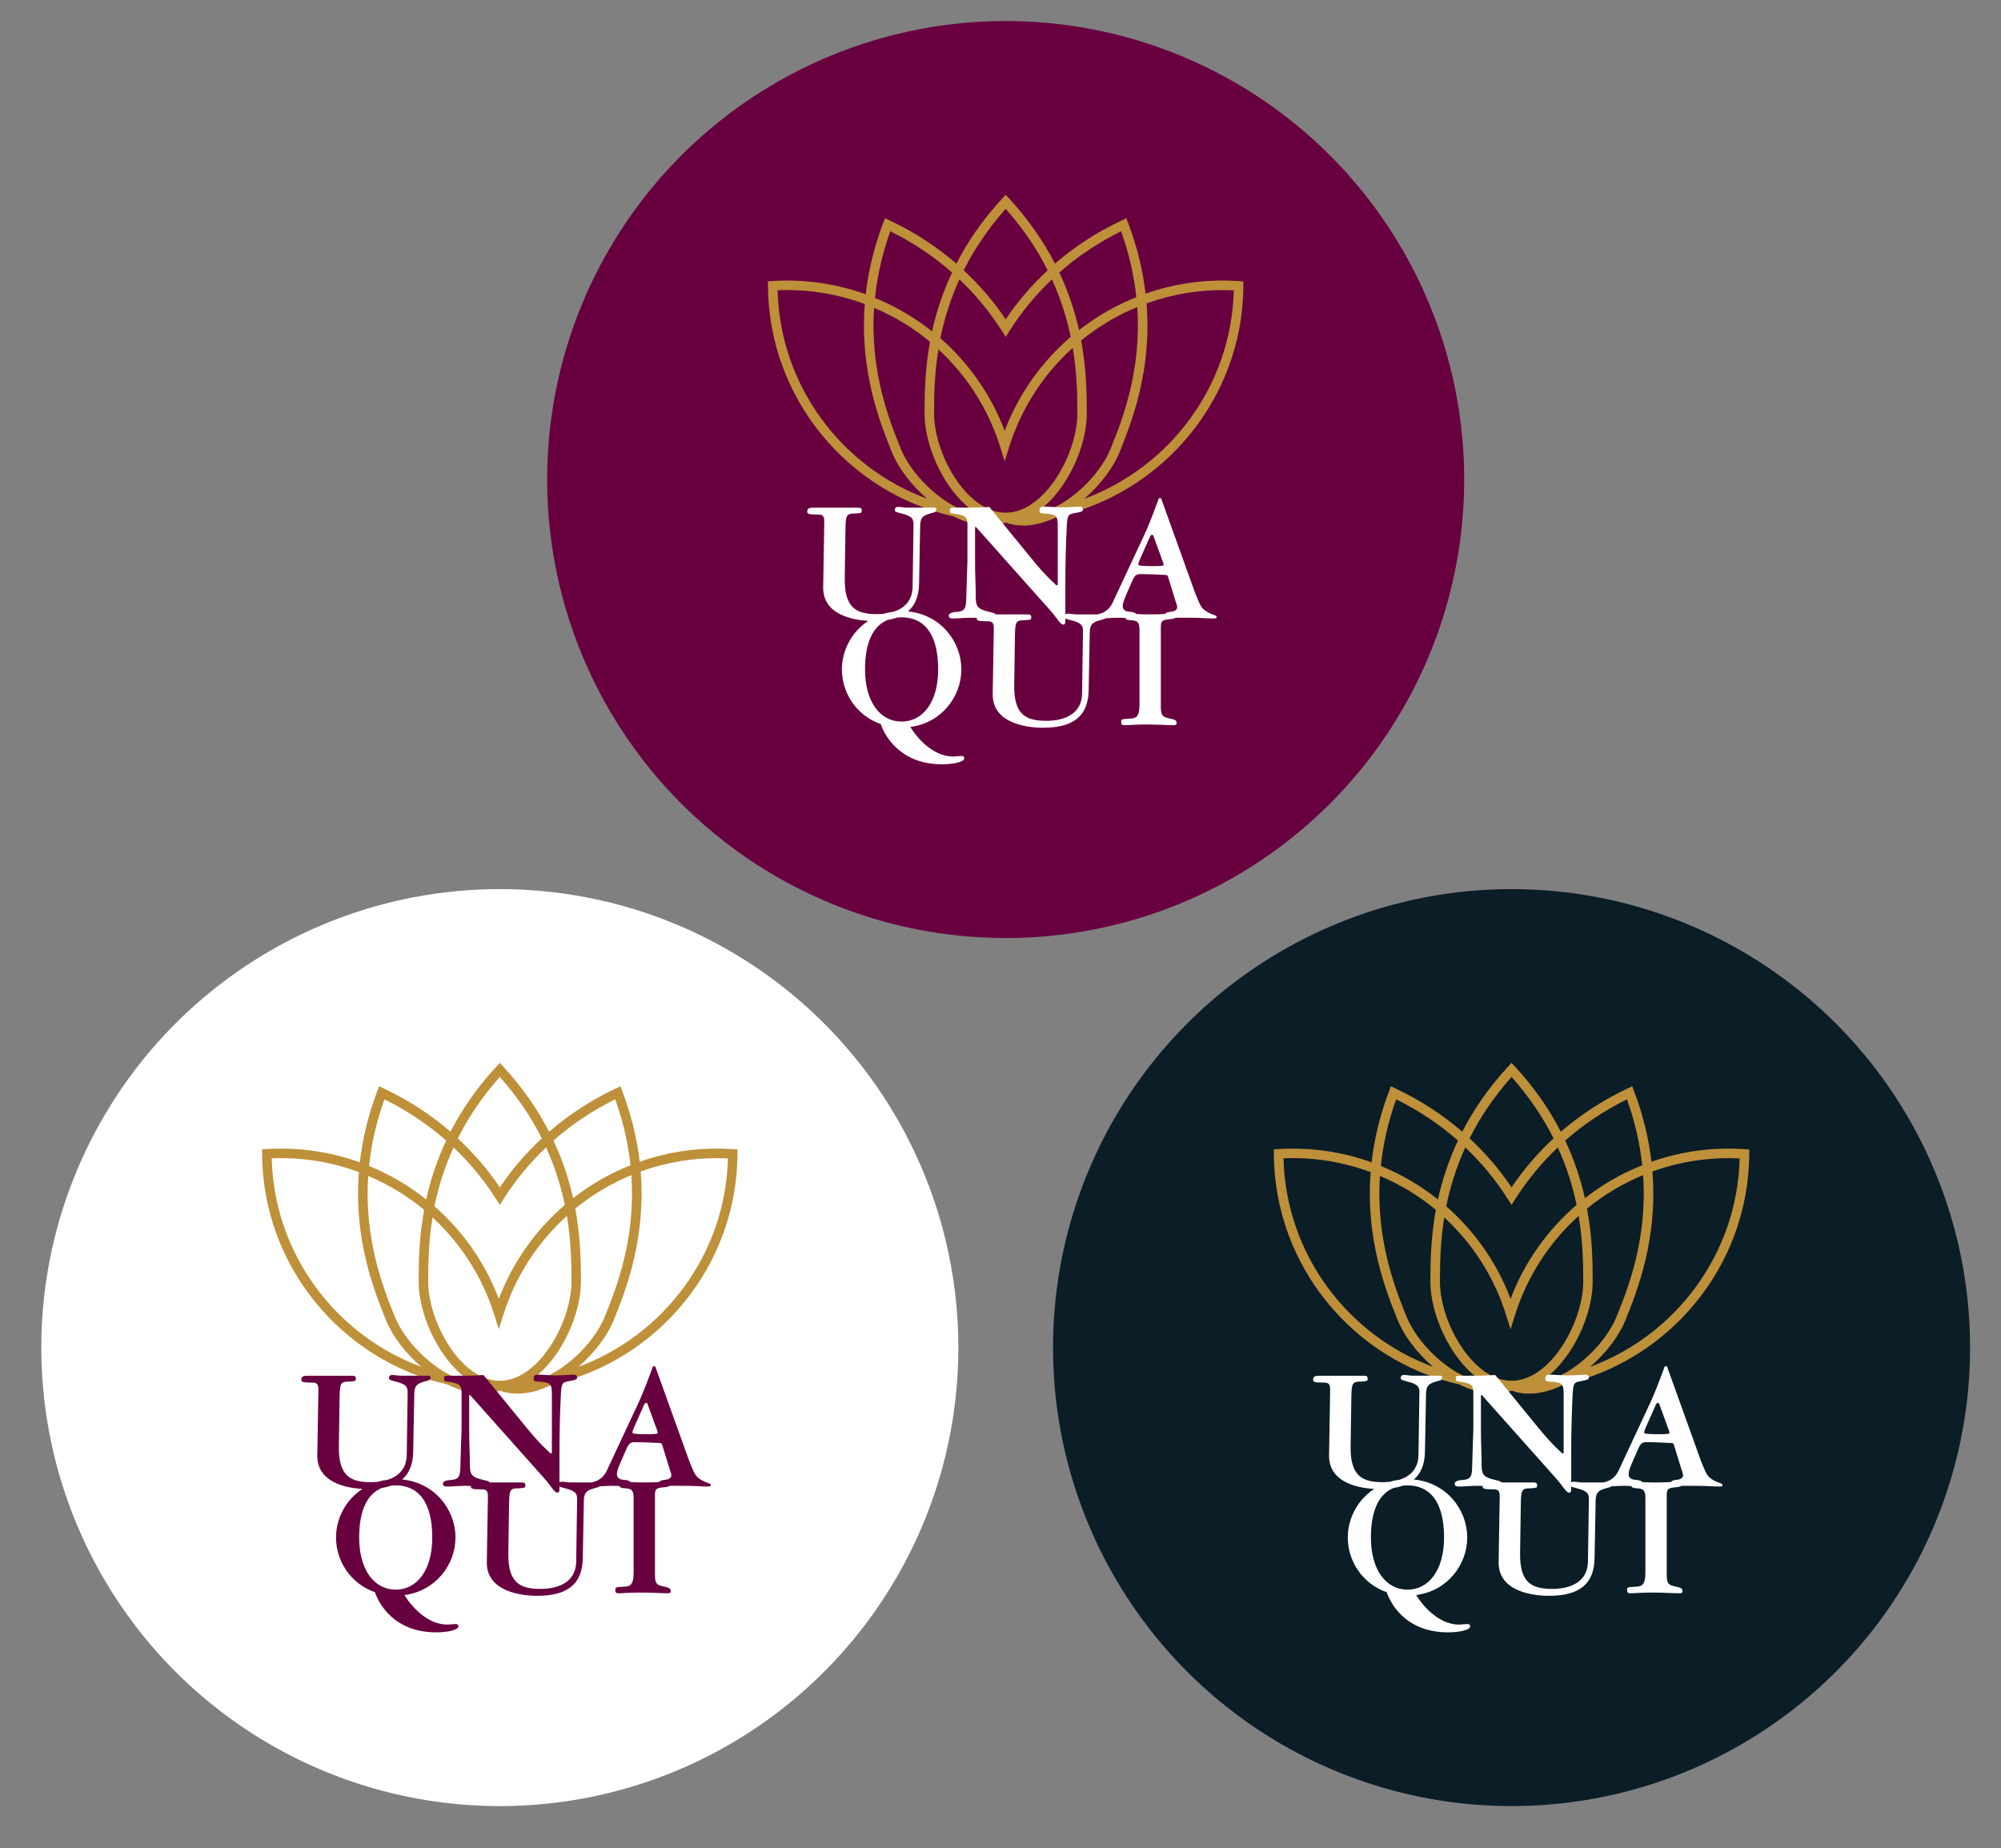 <?xml version="1.0" encoding="utf-8"?>
<!-- Generator: Adobe Illustrator 24.3.0, SVG Export Plug-In . SVG Version: 6.00 Build 0)  -->
<svg version="1.1" id="Layer_1" xmlns="http://www.w3.org/2000/svg" xmlns:xlink="http://www.w3.org/1999/xlink" x="0px" y="0px"
	 viewBox="0 0 668.44 617.46" style="enable-background:new 0 0 668.44 617.46;" xml:space="preserve">
<rect x="0" y="0" width="668.44" height="617.46" fill="#808080" stroke="none"/>
<style type="text/css">
	.st0{fill:#680040;}
	.st1{fill:#BE9039;}
	.st2{fill:#FFFFFF;}
	.st3{fill:#0B1D27;}
</style>
<g>
	<circle class="st0" cx="335.95" cy="160.2" r="153.17"/>
	<g>
		<g>
			<g>
				<path class="st1" d="M318.49,172.51c6.29,3.14,12.34,3.91,17.47,2.08c1.85,0.66,3.83,0.99,5.89,0.99c3.67,0,7.63-1.05,11.68-3.1
					c35.16-8.01,61.62-39.48,61.82-76.98l0.01-1.49l-1.49-0.1c-9.38-0.66-18.71,0.37-27.74,3.07c-1.17,0.35-2.31,0.74-3.45,1.14
					c-0.86-7.38-2.65-15.26-5.81-23.62l-0.61-1.61l-1.56,0.74c-8.26,3.91-15.69,8.75-22.28,14.45c-3.68-7.15-8.62-14.49-15.3-21.74
					l-1.17-1.27l-1.17,1.27c-6.68,7.24-11.62,14.58-15.3,21.73c-6.59-5.69-14.02-10.53-22.28-14.44l-1.56-0.74l-0.61,1.61
					c-3.19,8.43-4.98,16.38-5.84,23.8c-9.74-3.49-20.3-5.1-31.16-4.42l-1.5,0.09l0.01,1.5
					C256.74,133.04,283.26,164.55,318.49,172.51z M336.2,171.28l-0.25-0.1l-0.25,0.1c-13.09-0.25-23.67-20.03-23.67-32.97
					c0-5.31,0.02-12.83,1.44-21.6c9.35,8.63,16.6,19.69,20.63,32.53l1.52,4.82l1.52-4.82c4.07-12.92,11.48-24.25,21.22-33.04
					c1.5,8.99,1.53,16.71,1.53,22.11C359.88,151.25,349.29,171.02,336.2,171.28z M383.01,101.37c1.33-0.48,2.67-0.93,4.04-1.34
					c8.19-2.44,16.62-3.45,25.11-3.03c-0.8,31.95-21.43,59.1-49.96,69.63c5.28-4.54,9.64-10.23,11.84-15.68
					C377.91,141.28,384.85,123.96,383.01,101.37z M371.07,149.75c-2.52,6.26-8.19,12.94-14.79,17.43c-1.33,0.9-2.66,1.65-3.98,2.32
					c-1.69,0.37-3.4,0.71-5.14,0.96c9.54-6.99,15.89-21.66,15.89-32.17c0-5.92-0.03-14.51-1.89-24.53
					c5.62-4.59,11.91-8.37,18.73-11.18C381.4,124.03,374.8,140.5,371.07,149.75z M374.5,77.26c2.8,7.78,4.36,15.13,5.1,22.02
					c-6.94,2.76-13.38,6.48-19.15,11c-1.35-6.05-3.43-12.54-6.58-19.24C359.98,85.65,366.86,81.04,374.5,77.26z M335.95,69.78
					c6.11,6.85,10.64,13.77,14.03,20.52c-5.26,4.88-9.97,10.32-14.03,16.37c-4.06-6.05-8.77-11.49-14.03-16.37
					C325.31,83.55,329.84,76.63,335.95,69.78z M320.5,93.33c5.35,5.08,10.09,10.76,14.11,17.1l1.34,2.11l1.34-2.11
					c4.03-6.34,8.77-12.02,14.11-17.1c3.06,6.71,5.03,13.2,6.27,19.21c-9.73,8.36-17.38,19.08-22.05,31.36
					c-4.63-12.21-12.11-22.7-21.49-30.92C315.37,106.86,317.37,100.21,320.5,93.33z M297.41,77.26c7.64,3.78,14.52,8.39,20.63,13.78
					c-3.22,6.86-5.33,13.49-6.68,19.66c-5.78-4.61-12.2-8.37-19.08-11.17C293.01,92.57,294.58,85.13,297.41,77.26z M292,102.84
					c6.75,2.86,13.06,6.66,18.67,11.34c-1.79,9.84-1.82,18.29-1.82,24.12c0,10.5,6.35,25.18,15.89,32.17
					c-1.73-0.26-3.44-0.59-5.13-0.96c-1.32-0.67-2.65-1.42-3.98-2.33c-6.6-4.49-12.26-11.16-14.79-17.43
					C297.12,140.54,290.56,124.15,292,102.84z M288.89,101.58c-1.78,22.49,5.12,39.74,9,49.36c2.2,5.45,6.56,11.15,11.84,15.68
					c-28.55-10.52-49.18-37.69-49.97-69.65C269.92,96.53,279.78,98.19,288.89,101.58z"/>
			</g>
		</g>
		<g>
			<path class="st2" d="M403.28,204.43c-1.99-1.21-2.24-1.87-4.05-6.35l-11.37-31.63h-0.73c-1.39,3.69-2.84,7.92-5.2,12.94
				l-10.34,22.13c-0.54,1.15-1.45,2.18-2.66,2.9c-0.79,0.47-1.62,0.64-2.24,0.83h-7.1c-0.97,0-2.06-0.24-2.9-0.24
				c-0.38,0-0.64,0.08-0.81,0.21v-9.8c0-6.95,0.18-13.79,0.48-19.65c0.18-3.27,0.42-3.93,2.06-4.23c3.21-0.6,3.33-0.73,3.33-1.33
				c0-0.73-0.42-0.97-1.39-0.97c-0.97,0-2.66,0.24-5.93,0.24c-1.94,0-4.23-0.24-5.62-0.24c-1.39,0-1.57,0.54-1.57,1.27
				s0.18,0.97,1.27,1.03c4.41,0.24,4.84,0.66,4.84,4.35v19.41c0,0.12-0.12,0.24-0.3,0.24c-0.12,0-0.24-0.06-0.48-0.3
				c-0.85-0.85-2.96-2.54-7.44-7.98l-14.63-17.9c-2.3,0.18-3.63,0.24-12.22,0.24c-0.85,0-0.97,0.42-0.97,0.85
				c0,0.85,0.12,0.97,0.97,1.09c4.17,0.6,4.9,1.03,4.9,3.81v12.03c0,0.73-0.36,9.86-0.42,13.18c-0.06,3.33-1.09,3.69-3.33,3.87
				c-1.75,0.12-2.48,0.6-2.48,1.27c0,0.91,0.79,0.91,1.81,0.91c1.69,0,3.27-0.24,5.81-0.24c0.59,0,1.16,0.02,1.74,0.04
				c0,0.04-0.01,0.08-0.01,0.12c0,0.73,0.06,1.03,3.81,1.03c1.63,0,1.94,0.91,1.87,2.72l-0.36,21.53
				c-0.18,10.04,11.79,11.31,16.81,11.31c10.1,0,15.06-3.87,15.24-12.46l0.36-19.29c0.06-2.72,0.85-3.45,3.45-4.17
				c1.09-0.29,1.56-0.43,1.77-0.65c1.49-0.07,2.83-0.18,4.42-0.18c0.94,0,1.69,0.04,2.31,0.09c0.12,0.47,0.54,0.69,1.77,0.73
				c2.48,0.12,2.9,0.91,2.9,3.39v24.73c0,4.6-1.39,4.66-3.45,4.78c-2.42,0.12-2.66,0.18-2.66,1.03c0,0.73,0.12,1.15,1.03,1.15
				c1.69,0,3.57-0.24,7.02-0.24c4.41,0,7.44,0.24,9.07,0.24c1.27,0,1.39-0.18,1.39-0.73c0-0.97-0.73-1.15-2-1.45
				c-2.18-0.48-3.27-0.6-3.27-3.75v-26.61c0-2.3,0.24-2.66,3.33-2.9c0.79-0.07,1.27-0.24,1.56-0.46h4.64c4.23,0,5.62,0.24,7.68,0.24
				c1.21,0,1.45-0.06,1.45-0.48C406.43,205.46,404.97,205.46,403.28,204.43z M361.77,211.36l-0.3,20.38
				c-0.12,6.77-5.87,9.07-11.91,9.07c-6.77,0-10.95-1.93-10.76-12.09l0.24-16.15c0.06-5.14,0.42-5.32,3.39-5.38
				c1.88-0.12,2.06-0.24,2.06-0.85c0-0.79-0.18-1.09-1.27-1.09h-10.54c-0.24-0.31-0.9-0.55-2.18-0.83
				c-3.81-0.85-4.54-1.81-4.54-4.78c0-3.63-0.24-7.44-0.24-12.21v-11.19c0-0.18,0.24-0.24,0.36-0.12l24.67,27.7
				c2.72,3.08,3.39,4.84,4.47,4.84c0.36,0,0.67-0.24,0.67-1.21v-0.84c0.3,0.17,0.84,0.33,1.84,0.58
				C361.59,208.16,361.83,209.12,361.77,211.36z M380.73,187.01l3.33-7.5c0.18-0.48,0.48-0.85,0.73-0.85c0.12,0,0.36,0,0.48,0.3
				l3.33,9.13c0.06,0.18,0.12,0.42,0.12,0.67c0,0.36-1.75,0.36-4.11,0.36c-2,0-4.35-0.06-4.35-0.48
				C380.24,188.16,380.48,187.62,380.73,187.01z M390.7,204.43c-0.78,0.09-1.28,0.29-1.47,0.67c-1.12,0.07-2.56,0.16-5.57,0.16
				c-1.76,0-3.05-0.09-4.11-0.15c-0.34-0.5-1.18-0.62-1.66-0.67c-1.45-0.12-2.84-0.3-2.84-2.06c0-1.39,1.69-4.84,2.78-7.38
				c0.97-2.42,1.51-3.21,3.02-3.21c4.17,0,6.17,0.24,7.68,0.24c1.33,0,1.51,0.18,1.63,0.6l2.48,8.04c0.24,0.85,0.6,1.57,0.6,2.18
				C393.24,203.94,392.09,204.31,390.7,204.43z"/>
			<path class="st2" d="M319.57,252.66c-7.56,0.85-13.48-6.47-15.48-9.8c10.34-1.33,17.05-10.04,17.05-19.23
				c0-9.43-7.05-18.33-17.83-19.37c2.39-2.04,3.63-5.1,3.71-9.28l0.36-19.29c0.06-2.72,0.85-3.45,3.45-4.17
				c1.81-0.48,1.94-0.54,1.94-1.27c0-0.24,0-0.66-0.48-0.66h-9.31c-0.97,0-2.06-0.24-2.9-0.24c-0.91,0-1.15,0.42-1.15,1.03
				c0,0.54,0.3,0.67,2.18,1.15c3.87,0.97,4.11,1.93,4.05,4.17l-0.3,20.38c-0.08,4.56-2.72,7.09-6.28,8.26
				c-1.19,0.14-2.34,0.38-3.44,0.71c-0.72,0.07-1.45,0.11-2.19,0.11c-6.77,0-10.94-1.93-10.76-12.09l0.24-16.15
				c0.06-5.14,0.42-5.32,3.39-5.38c1.87-0.12,2.06-0.24,2.06-0.85c0-0.79-0.18-1.09-1.27-1.09h-14.82c-1.09,0-2.12,0.06-2.12,1.27
				c0,0.73,0.06,1.03,3.81,1.03c1.63,0,1.94,0.91,1.87,2.72l-0.36,21.53c-0.16,9.02,9.48,10.96,15.08,11.26
				c-5.52,3.61-8.83,9.79-8.83,16.24c0,7.92,4.96,15.48,13,18.26c1.15,3.45,6.11,13.42,20.5,13.42c3.51,0,7.38-0.73,7.38-1.99
				C322.11,252.6,321.8,252.42,319.57,252.66z M288.97,223.64c0-9.52,2.97-14.65,7.55-16.54c1.16-0.19,2.23-0.45,3.19-0.79
				c0.48-0.05,0.97-0.08,1.47-0.08c7.14,0,12.21,4.96,12.21,17.42c0,10.88-5.08,17.41-12.21,17.41S288.97,234.52,288.97,223.64z"/>
		</g>
	</g>
</g>
<g>
	<g>
		<circle class="st3" cx="504.94" cy="450.2" r="153.17"/>
		<g>
			<g>
				<g>
					<path class="st1" d="M487.48,462.51c6.29,3.14,12.34,3.91,17.47,2.08c1.85,0.66,3.83,0.99,5.89,0.99
						c3.67,0,7.63-1.05,11.68-3.1c35.16-8.01,61.62-39.48,61.82-76.98l0.01-1.49l-1.49-0.1c-9.38-0.66-18.71,0.37-27.74,3.07
						c-1.17,0.35-2.31,0.74-3.45,1.14c-0.86-7.38-2.65-15.26-5.81-23.62l-0.61-1.61l-1.56,0.74c-8.26,3.91-15.69,8.75-22.28,14.45
						c-3.68-7.15-8.62-14.49-15.3-21.74l-1.17-1.27l-1.17,1.27c-6.68,7.24-11.62,14.58-15.3,21.73
						c-6.59-5.69-14.02-10.53-22.28-14.44l-1.56-0.74l-0.61,1.61c-3.19,8.43-4.98,16.38-5.84,23.8c-9.74-3.49-20.3-5.1-31.16-4.42
						l-1.5,0.09l0.01,1.5C425.73,423.04,452.25,454.55,487.48,462.51z M505.19,461.28l-0.25-0.1l-0.25,0.1
						c-13.09-0.25-23.67-20.03-23.67-32.97c0-5.31,0.02-12.83,1.44-21.6c9.35,8.63,16.6,19.69,20.63,32.53l1.52,4.82l1.52-4.82
						c4.07-12.92,11.48-24.25,21.22-33.04c1.5,8.99,1.53,16.71,1.53,22.11C528.86,441.25,518.28,461.02,505.19,461.28z
						 M551.99,391.37c1.33-0.48,2.67-0.93,4.04-1.34c8.19-2.44,16.62-3.45,25.11-3.03c-0.8,31.95-21.43,59.1-49.96,69.63
						c5.28-4.54,9.64-10.23,11.84-15.68C546.9,431.28,553.84,413.96,551.99,391.37z M540.06,439.75
						c-2.52,6.26-8.19,12.94-14.79,17.43c-1.33,0.9-2.66,1.65-3.98,2.32c-1.69,0.37-3.4,0.71-5.14,0.96
						c9.54-6.99,15.89-21.66,15.89-32.17c0-5.92-0.03-14.51-1.89-24.53c5.62-4.59,11.91-8.37,18.73-11.18
						C550.39,414.03,543.79,430.5,540.06,439.75z M543.49,367.26c2.8,7.78,4.36,15.13,5.1,22.02c-6.94,2.76-13.38,6.48-19.15,11
						c-1.35-6.05-3.43-12.54-6.58-19.24C528.96,375.65,535.85,371.04,543.49,367.26z M504.94,359.78
						c6.11,6.85,10.64,13.77,14.03,20.52c-5.26,4.88-9.97,10.32-14.03,16.37c-4.06-6.05-8.77-11.49-14.03-16.37
						C494.3,373.55,498.83,366.63,504.94,359.78z M489.49,383.33c5.35,5.08,10.09,10.76,14.11,17.1l1.34,2.11l1.34-2.11
						c4.03-6.34,8.77-12.02,14.11-17.1c3.06,6.71,5.03,13.2,6.27,19.21c-9.73,8.36-17.38,19.08-22.05,31.36
						c-4.63-12.21-12.11-22.7-21.49-30.92C484.36,396.86,486.36,390.21,489.49,383.33z M466.4,367.26
						c7.64,3.78,14.52,8.39,20.63,13.78c-3.22,6.86-5.33,13.49-6.68,19.66c-5.78-4.61-12.2-8.37-19.08-11.17
						C462,382.57,463.57,375.13,466.4,367.26z M460.98,392.84c6.75,2.86,13.06,6.66,18.67,11.34c-1.79,9.84-1.82,18.29-1.82,24.12
						c0,10.5,6.35,25.18,15.89,32.17c-1.73-0.26-3.44-0.59-5.13-0.96c-1.32-0.67-2.65-1.42-3.98-2.33
						c-6.6-4.49-12.26-11.16-14.79-17.43C466.11,430.54,459.55,414.15,460.98,392.84z M457.88,391.58
						c-1.78,22.49,5.12,39.74,9,49.36c2.2,5.45,6.56,11.15,11.84,15.68c-28.55-10.52-49.18-37.69-49.97-69.65
						C438.91,386.53,448.77,388.19,457.88,391.58z"/>
				</g>
			</g>
			<g>
				<path class="st2" d="M572.27,494.43c-1.99-1.21-2.24-1.87-4.05-6.35l-11.37-31.63h-0.73c-1.39,3.69-2.84,7.92-5.2,12.94
					l-10.34,22.13c-0.54,1.15-1.45,2.18-2.66,2.9c-0.79,0.47-1.62,0.64-2.24,0.83h-7.1c-0.97,0-2.06-0.24-2.9-0.24
					c-0.38,0-0.64,0.08-0.81,0.21v-9.8c0-6.95,0.18-13.79,0.48-19.65c0.18-3.27,0.42-3.93,2.06-4.23c3.21-0.6,3.33-0.73,3.33-1.33
					c0-0.73-0.42-0.97-1.39-0.97c-0.97,0-2.66,0.24-5.93,0.24c-1.94,0-4.23-0.24-5.62-0.24s-1.57,0.54-1.57,1.27
					s0.18,0.97,1.27,1.03c4.41,0.24,4.84,0.66,4.84,4.35v19.41c0,0.12-0.12,0.24-0.3,0.24c-0.12,0-0.24-0.06-0.48-0.3
					c-0.85-0.85-2.96-2.54-7.44-7.98l-14.63-17.9c-2.3,0.18-3.63,0.24-12.21,0.24c-0.85,0-0.97,0.42-0.97,0.85
					c0,0.85,0.12,0.97,0.97,1.09c4.17,0.6,4.9,1.03,4.9,3.81v12.03c0,0.73-0.36,9.86-0.42,13.18c-0.06,3.33-1.09,3.69-3.33,3.87
					c-1.75,0.12-2.48,0.6-2.48,1.27c0,0.91,0.79,0.91,1.81,0.91c1.69,0,3.27-0.24,5.81-0.24c0.59,0,1.16,0.02,1.74,0.04
					c0,0.04-0.01,0.08-0.01,0.12c0,0.73,0.06,1.03,3.81,1.03c1.63,0,1.94,0.91,1.87,2.72l-0.36,21.53
					c-0.18,10.04,11.79,11.31,16.81,11.31c10.1,0,15.06-3.87,15.24-12.46l0.36-19.29c0.06-2.72,0.85-3.45,3.45-4.17
					c1.09-0.29,1.56-0.43,1.77-0.65c1.49-0.07,2.83-0.18,4.42-0.18c0.94,0,1.69,0.04,2.31,0.09c0.12,0.47,0.54,0.69,1.77,0.73
					c2.48,0.12,2.9,0.91,2.9,3.39v24.73c0,4.6-1.39,4.66-3.45,4.78c-2.42,0.12-2.66,0.18-2.66,1.03c0,0.73,0.12,1.15,1.03,1.15
					c1.69,0,3.57-0.24,7.02-0.24c4.41,0,7.44,0.24,9.07,0.24c1.27,0,1.39-0.18,1.39-0.73c0-0.97-0.73-1.15-2-1.45
					c-2.18-0.48-3.27-0.6-3.27-3.75v-26.61c0-2.3,0.24-2.66,3.33-2.9c0.79-0.07,1.27-0.24,1.56-0.46h4.64
					c4.23,0,5.62,0.24,7.68,0.24c1.21,0,1.45-0.06,1.45-0.48C575.41,495.46,573.96,495.46,572.27,494.43z M530.76,501.36l-0.3,20.38
					c-0.12,6.77-5.87,9.07-11.91,9.07c-6.77,0-10.95-1.93-10.76-12.09l0.24-16.15c0.06-5.14,0.42-5.32,3.39-5.38
					c1.88-0.12,2.06-0.24,2.06-0.85c0-0.79-0.18-1.09-1.27-1.09h-10.54c-0.24-0.31-0.9-0.55-2.18-0.83
					c-3.81-0.85-4.54-1.81-4.54-4.78c0-3.63-0.24-7.44-0.24-12.21v-11.19c0-0.18,0.24-0.24,0.36-0.12l24.67,27.7
					c2.72,3.08,3.39,4.84,4.47,4.84c0.36,0,0.67-0.24,0.67-1.21v-0.84c0.3,0.17,0.84,0.33,1.84,0.58
					C530.58,498.16,530.82,499.12,530.76,501.36z M549.71,477.01l3.33-7.5c0.18-0.48,0.48-0.85,0.73-0.85c0.12,0,0.36,0,0.48,0.3
					l3.33,9.13c0.06,0.18,0.12,0.42,0.12,0.67c0,0.36-1.75,0.36-4.11,0.36c-2,0-4.35-0.06-4.35-0.48
					C549.23,478.16,549.47,477.62,549.71,477.01z M559.69,494.43c-0.78,0.09-1.28,0.29-1.47,0.67c-1.12,0.07-2.56,0.16-5.57,0.16
					c-1.76,0-3.05-0.09-4.11-0.15c-0.34-0.5-1.18-0.62-1.66-0.67c-1.45-0.12-2.84-0.3-2.84-2.06c0-1.39,1.69-4.84,2.78-7.38
					c0.97-2.42,1.51-3.21,3.02-3.21c4.17,0,6.17,0.24,7.68,0.24c1.33,0,1.51,0.18,1.63,0.6l2.48,8.04c0.24,0.85,0.6,1.57,0.6,2.18
					C562.23,493.94,561.08,494.31,559.69,494.43z"/>
				<path class="st2" d="M488.56,542.66c-7.56,0.85-13.48-6.47-15.48-9.8c10.34-1.33,17.05-10.04,17.05-19.23
					c0-9.43-7.05-18.33-17.83-19.37c2.39-2.04,3.63-5.1,3.71-9.28l0.36-19.29c0.06-2.72,0.85-3.45,3.45-4.17
					c1.81-0.48,1.94-0.54,1.94-1.27c0-0.24,0-0.66-0.48-0.66h-9.31c-0.97,0-2.06-0.24-2.9-0.24c-0.91,0-1.15,0.42-1.15,1.03
					c0,0.54,0.3,0.67,2.18,1.15c3.87,0.97,4.11,1.93,4.05,4.17l-0.3,20.38c-0.08,4.56-2.72,7.09-6.28,8.26
					c-1.19,0.14-2.34,0.38-3.44,0.71c-0.72,0.07-1.45,0.11-2.19,0.11c-6.77,0-10.94-1.93-10.76-12.09l0.24-16.15
					c0.06-5.14,0.42-5.32,3.39-5.38c1.87-0.12,2.06-0.24,2.06-0.85c0-0.79-0.18-1.09-1.27-1.09h-14.82c-1.09,0-2.12,0.06-2.12,1.27
					c0,0.73,0.06,1.03,3.81,1.03c1.63,0,1.94,0.91,1.87,2.72l-0.36,21.53c-0.16,9.02,9.48,10.96,15.08,11.26
					c-5.52,3.61-8.83,9.79-8.83,16.24c0,7.92,4.96,15.48,13,18.26c1.15,3.45,6.11,13.42,20.5,13.42c3.51,0,7.38-0.73,7.38-1.99
					C491.1,542.6,490.79,542.42,488.56,542.66z M457.96,513.64c0-9.52,2.97-14.65,7.55-16.54c1.16-0.19,2.23-0.45,3.19-0.79
					c0.48-0.05,0.97-0.08,1.47-0.08c7.14,0,12.22,4.96,12.22,17.42c0,10.88-5.08,17.41-12.22,17.41
					C463.04,531.05,457.96,524.52,457.96,513.64z"/>
			</g>
		</g>
	</g>
	<g>
		<circle class="st2" cx="166.97" cy="450.2" r="153.17"/>
		<g>
			<g>
				<g>
					<path class="st1" d="M149.5,462.51c6.29,3.14,12.34,3.91,17.47,2.08c1.85,0.66,3.83,0.99,5.89,0.99c3.67,0,7.63-1.05,11.68-3.1
						c35.16-8.01,61.62-39.48,61.82-76.98l0.01-1.49l-1.49-0.1c-9.38-0.66-18.71,0.37-27.74,3.07c-1.17,0.35-2.31,0.74-3.45,1.14
						c-0.86-7.38-2.65-15.26-5.81-23.62l-0.61-1.61l-1.56,0.74c-8.26,3.91-15.69,8.75-22.28,14.45c-3.68-7.15-8.62-14.49-15.3-21.74
						l-1.17-1.27l-1.17,1.27c-6.68,7.24-11.62,14.58-15.3,21.73c-6.59-5.69-14.02-10.53-22.28-14.44l-1.56-0.74l-0.61,1.61
						c-3.19,8.43-4.98,16.38-5.84,23.8c-9.74-3.49-20.3-5.1-31.16-4.42l-1.5,0.09l0.01,1.5C87.75,423.04,114.27,454.55,149.5,462.51
						z M167.21,461.28l-0.25-0.1l-0.25,0.1c-13.09-0.25-23.67-20.03-23.67-32.97c0-5.31,0.02-12.83,1.44-21.6
						c9.35,8.63,16.6,19.69,20.63,32.53l1.52,4.82l1.52-4.82c4.07-12.92,11.48-24.25,21.22-33.04c1.5,8.99,1.53,16.71,1.53,22.11
						C190.89,441.25,180.3,461.02,167.21,461.28z M214.02,391.37c1.33-0.48,2.67-0.93,4.04-1.34c8.19-2.44,16.62-3.45,25.11-3.03
						c-0.8,31.95-21.43,59.1-49.96,69.63c5.28-4.54,9.64-10.23,11.84-15.68C208.93,431.28,215.86,413.96,214.02,391.37z
						 M202.08,439.75c-2.52,6.26-8.19,12.94-14.79,17.43c-1.33,0.9-2.66,1.65-3.98,2.32c-1.69,0.37-3.4,0.71-5.14,0.96
						c9.54-6.99,15.89-21.66,15.89-32.17c0-5.92-0.03-14.51-1.89-24.53c5.62-4.59,11.91-8.37,18.73-11.18
						C212.41,414.03,205.81,430.5,202.08,439.75z M205.51,367.26c2.8,7.78,4.36,15.13,5.1,22.02c-6.94,2.76-13.38,6.48-19.15,11
						c-1.35-6.05-3.43-12.54-6.58-19.24C190.99,375.65,197.87,371.04,205.51,367.26z M166.96,359.78
						c6.11,6.85,10.64,13.77,14.03,20.52c-5.26,4.88-9.97,10.32-14.03,16.37c-4.06-6.05-8.77-11.49-14.03-16.37
						C156.32,373.55,160.86,366.63,166.96,359.78z M151.51,383.33c5.35,5.08,10.09,10.76,14.11,17.1l1.34,2.11l1.34-2.11
						c4.03-6.34,8.77-12.02,14.11-17.1c3.06,6.71,5.03,13.2,6.27,19.21c-9.73,8.36-17.38,19.08-22.05,31.36
						c-4.63-12.21-12.11-22.7-21.49-30.92C146.38,396.86,148.38,390.21,151.51,383.33z M128.42,367.26
						c7.64,3.78,14.52,8.39,20.63,13.78c-3.22,6.86-5.33,13.49-6.68,19.66c-5.78-4.61-12.2-8.37-19.08-11.17
						C124.02,382.57,125.59,375.13,128.42,367.26z M123.01,392.84c6.75,2.86,13.06,6.66,18.67,11.34
						c-1.79,9.84-1.82,18.29-1.82,24.12c0,10.5,6.35,25.18,15.89,32.17c-1.73-0.26-3.44-0.59-5.13-0.96
						c-1.32-0.67-2.65-1.42-3.98-2.33c-6.6-4.49-12.26-11.16-14.79-17.43C128.13,430.54,121.57,414.15,123.01,392.84z M119.9,391.58
						c-1.78,22.49,5.12,39.74,9,49.36c2.2,5.45,6.56,11.15,11.84,15.68c-28.55-10.52-49.18-37.69-49.97-69.65
						C100.93,386.53,110.79,388.19,119.9,391.58z"/>
				</g>
			</g>
			<g>
				<path class="st0" d="M234.29,494.43c-1.99-1.21-2.24-1.87-4.05-6.35l-11.37-31.63h-0.73c-1.39,3.69-2.84,7.92-5.2,12.94
					l-10.34,22.13c-0.54,1.15-1.45,2.18-2.66,2.9c-0.79,0.47-1.62,0.64-2.24,0.83h-7.1c-0.97,0-2.06-0.24-2.9-0.24
					c-0.38,0-0.64,0.08-0.81,0.21v-9.8c0-6.95,0.18-13.79,0.48-19.65c0.18-3.27,0.42-3.93,2.06-4.23c3.21-0.6,3.33-0.73,3.33-1.33
					c0-0.73-0.42-0.97-1.39-0.97c-0.97,0-2.66,0.24-5.93,0.24c-1.94,0-4.23-0.24-5.62-0.24s-1.57,0.54-1.57,1.27
					s0.18,0.97,1.27,1.03c4.41,0.24,4.84,0.66,4.84,4.35v19.41c0,0.12-0.12,0.24-0.3,0.24c-0.12,0-0.24-0.06-0.48-0.3
					c-0.85-0.85-2.96-2.54-7.44-7.98l-14.63-17.9c-2.3,0.18-3.63,0.24-12.22,0.24c-0.85,0-0.97,0.42-0.97,0.85
					c0,0.85,0.12,0.97,0.97,1.09c4.17,0.6,4.9,1.03,4.9,3.81v12.03c0,0.73-0.36,9.86-0.42,13.18c-0.06,3.33-1.09,3.69-3.33,3.87
					c-1.75,0.12-2.48,0.6-2.48,1.27c0,0.91,0.79,0.91,1.81,0.91c1.69,0,3.27-0.24,5.81-0.24c0.59,0,1.16,0.02,1.74,0.04
					c0,0.04-0.01,0.08-0.01,0.12c0,0.73,0.06,1.03,3.81,1.03c1.63,0,1.94,0.91,1.87,2.72l-0.36,21.53
					c-0.18,10.04,11.79,11.31,16.81,11.31c10.1,0,15.06-3.87,15.24-12.46l0.36-19.29c0.06-2.72,0.85-3.45,3.45-4.17
					c1.09-0.29,1.56-0.43,1.77-0.65c1.49-0.07,2.83-0.18,4.42-0.18c0.94,0,1.69,0.04,2.31,0.09c0.12,0.47,0.54,0.69,1.77,0.73
					c2.48,0.12,2.9,0.91,2.9,3.39v24.73c0,4.6-1.39,4.66-3.45,4.78c-2.42,0.12-2.66,0.18-2.66,1.03c0,0.73,0.12,1.15,1.03,1.15
					c1.69,0,3.57-0.24,7.02-0.24c4.41,0,7.44,0.24,9.07,0.24c1.27,0,1.39-0.18,1.39-0.73c0-0.97-0.73-1.15-2-1.45
					c-2.18-0.48-3.27-0.6-3.27-3.75v-26.61c0-2.3,0.24-2.66,3.33-2.9c0.79-0.07,1.27-0.24,1.56-0.46h4.64
					c4.23,0,5.62,0.24,7.68,0.24c1.21,0,1.45-0.06,1.45-0.48C237.44,495.46,235.99,495.46,234.29,494.43z M192.78,501.36l-0.3,20.38
					c-0.12,6.77-5.87,9.07-11.91,9.07c-6.77,0-10.95-1.93-10.76-12.09l0.24-16.15c0.06-5.14,0.42-5.32,3.39-5.38
					c1.88-0.12,2.06-0.24,2.06-0.85c0-0.79-0.18-1.09-1.27-1.09h-10.54c-0.24-0.31-0.9-0.55-2.18-0.83
					c-3.81-0.85-4.54-1.81-4.54-4.78c0-3.63-0.24-7.44-0.24-12.21v-11.19c0-0.18,0.24-0.24,0.36-0.12l24.67,27.7
					c2.72,3.08,3.39,4.84,4.47,4.84c0.36,0,0.67-0.24,0.67-1.21v-0.84c0.3,0.17,0.84,0.33,1.84,0.58
					C192.6,498.16,192.84,499.12,192.78,501.36z M211.74,477.01l3.33-7.5c0.18-0.48,0.48-0.85,0.73-0.85c0.12,0,0.36,0,0.48,0.3
					l3.33,9.13c0.06,0.18,0.12,0.42,0.12,0.67c0,0.36-1.75,0.36-4.11,0.36c-2,0-4.35-0.06-4.35-0.48
					C211.25,478.16,211.5,477.62,211.74,477.01z M221.72,494.43c-0.78,0.09-1.28,0.29-1.47,0.67c-1.12,0.07-2.56,0.16-5.57,0.16
					c-1.76,0-3.05-0.09-4.11-0.15c-0.34-0.5-1.18-0.62-1.66-0.67c-1.45-0.12-2.84-0.3-2.84-2.06c0-1.39,1.69-4.84,2.78-7.38
					c0.97-2.42,1.51-3.21,3.02-3.21c4.17,0,6.17,0.24,7.68,0.24c1.33,0,1.51,0.18,1.63,0.6l2.48,8.04c0.24,0.85,0.6,1.57,0.6,2.18
					C224.25,493.94,223.11,494.31,221.72,494.43z"/>
				<path class="st0" d="M150.58,542.66c-7.56,0.85-13.48-6.47-15.48-9.8c10.34-1.33,17.05-10.04,17.05-19.23
					c0-9.43-7.05-18.33-17.83-19.37c2.4-2.04,3.63-5.1,3.71-9.28l0.36-19.29c0.06-2.72,0.85-3.45,3.45-4.17
					c1.81-0.48,1.94-0.54,1.94-1.27c0-0.24,0-0.66-0.48-0.66h-9.31c-0.97,0-2.06-0.24-2.9-0.24c-0.91,0-1.15,0.42-1.15,1.03
					c0,0.54,0.3,0.67,2.18,1.15c3.87,0.97,4.11,1.93,4.05,4.17l-0.3,20.38c-0.08,4.56-2.72,7.09-6.28,8.26
					c-1.19,0.14-2.34,0.38-3.44,0.71c-0.72,0.07-1.45,0.11-2.19,0.11c-6.77,0-10.94-1.93-10.76-12.09l0.24-16.15
					c0.06-5.14,0.42-5.32,3.39-5.38c1.87-0.12,2.06-0.24,2.06-0.85c0-0.79-0.18-1.09-1.27-1.09h-14.82c-1.09,0-2.12,0.06-2.12,1.27
					c0,0.73,0.06,1.03,3.81,1.03c1.63,0,1.94,0.91,1.87,2.72l-0.36,21.53c-0.16,9.02,9.48,10.96,15.08,11.26
					c-5.52,3.61-8.83,9.79-8.83,16.24c0,7.92,4.96,15.48,13,18.26c1.15,3.45,6.11,13.42,20.5,13.42c3.51,0,7.38-0.73,7.38-1.99
					C153.12,542.6,152.82,542.42,150.58,542.66z M119.98,513.64c0-9.52,2.97-14.65,7.55-16.54c1.16-0.19,2.23-0.45,3.19-0.79
					c0.48-0.05,0.97-0.08,1.47-0.08c7.14,0,12.21,4.96,12.21,17.42c0,10.88-5.08,17.41-12.21,17.41
					C125.06,531.05,119.98,524.52,119.98,513.64z"/>
			</g>
		</g>
	</g>
</g>
</svg>
